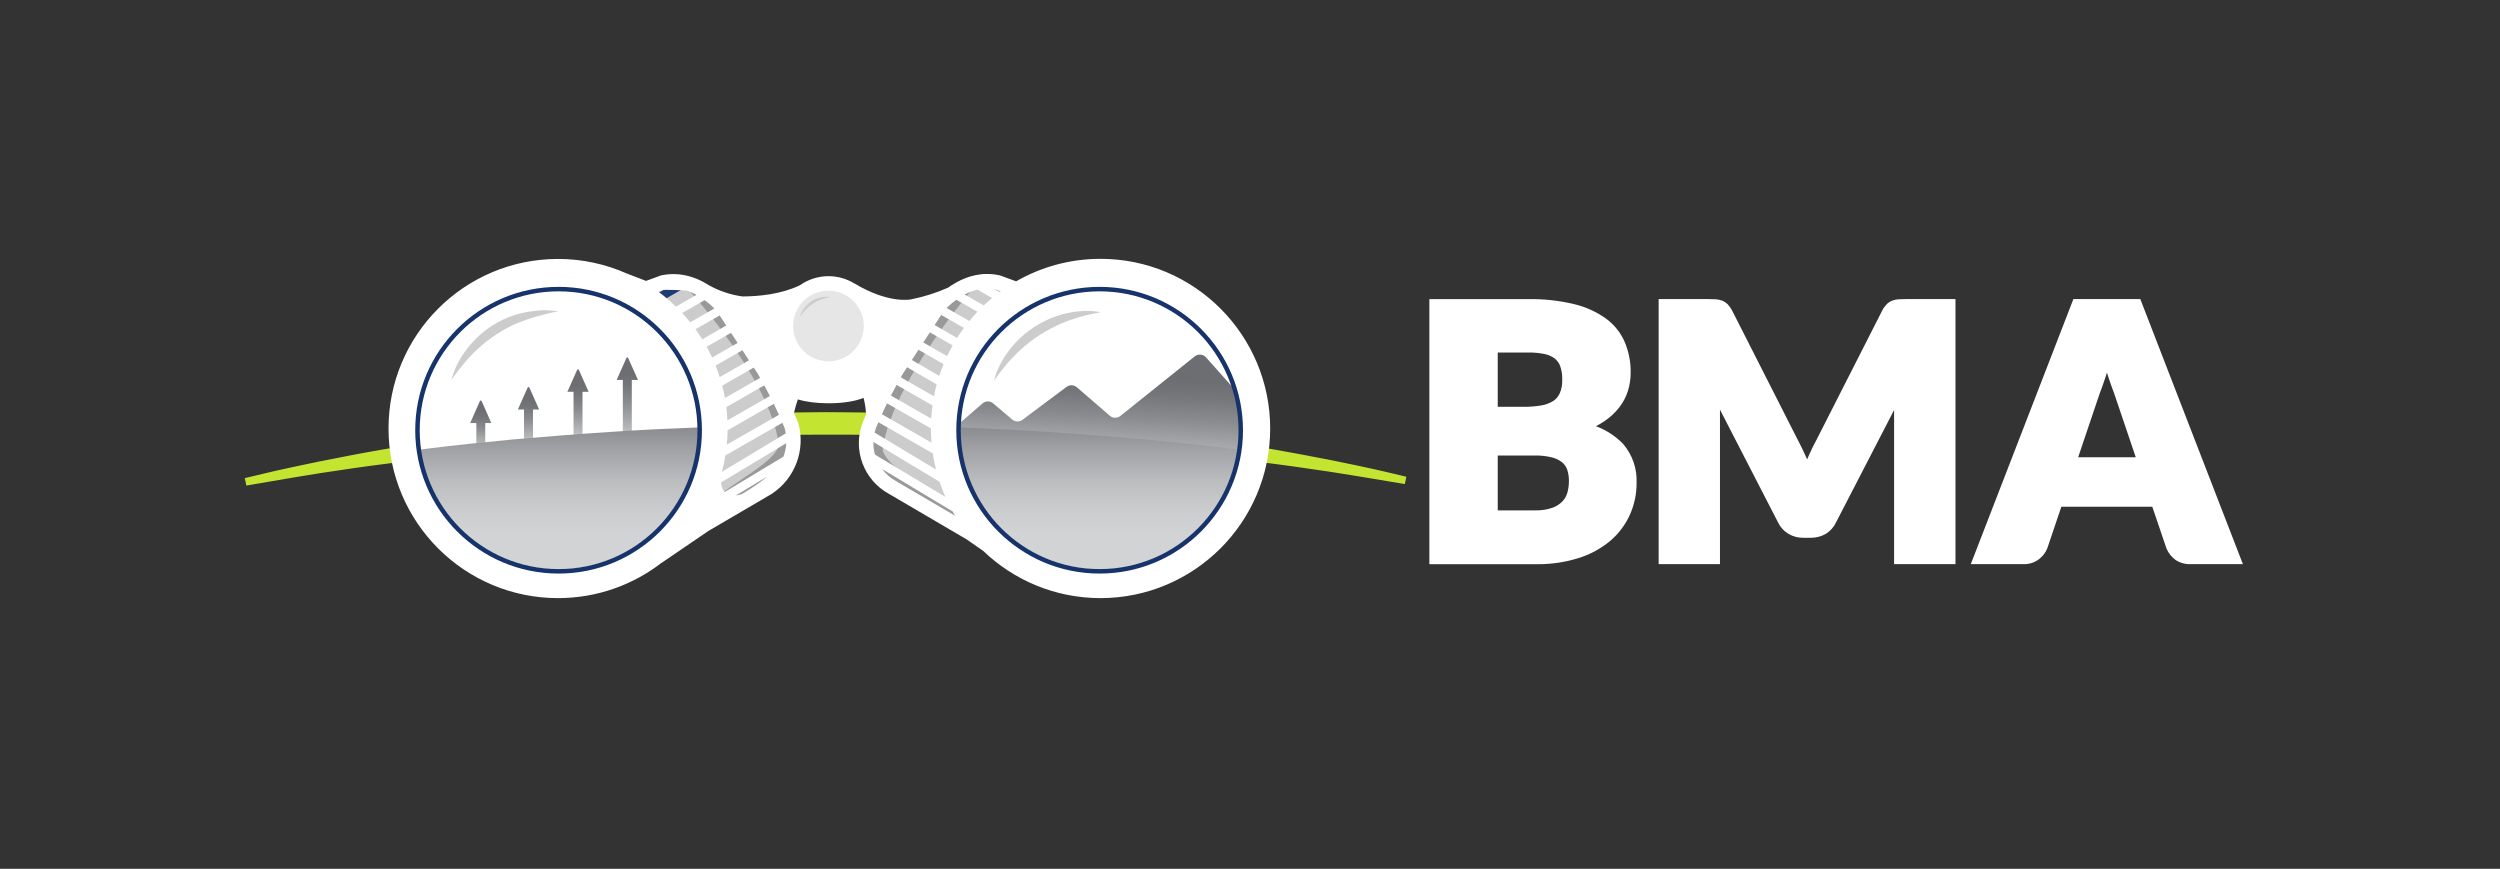 <?xml version="1.0" encoding="utf-8"?>
<!-- Generator: Adobe Illustrator 26.0.3, SVG Export Plug-In . SVG Version: 6.00 Build 0)  -->
<svg version="1.1" id="Layer_1" xmlns="http://www.w3.org/2000/svg" xmlns:xlink="http://www.w3.org/1999/xlink" x="0px" y="0px"
	 viewBox="0 0 417.93 145.24" style="enable-background:new 0 0 417.93 145.24;" xml:space="preserve">
<rect x="0" y="0" width="417.93" height="145.24" fill="#333333" stroke="none"/>
<style type="text/css">
	.st0{fill:#FFFFFF;}
	.st1{fill:#17336B;}
	.st2{fill:#C3E532;}
	.st3{fill:#CCCCCC;}
	.st4{fill:#999999;}
	.st5{fill:#1E3C72;}
	.st6{fill:#E6E6E6;}
	.st7{fill:url(#SVGID_1_);}
	.st8{fill:url(#SVGID_00000105423970756414160730000008337146407333221783_);}
	.st9{fill:url(#SVGID_00000124851936196555803700000001500271835927310225_);}
	.st10{fill:url(#SVGID_00000092425336529090109820000006383583251577918366_);}
	
		.st11{clip-path:url(#SVGID_00000074433061164610774960000015859675630834241682_);fill:url(#SVGID_00000018195298005828404020000016216482875433428097_);}
	
		.st12{clip-path:url(#Path_1303_00000132073994041677846950000012987754769433021837_);fill:url(#SVGID_00000074420107380454995820000009470618997643798674_);}
	
		.st13{clip-path:url(#SVGID_00000053526497198785981650000008973590930055378854_);fill:url(#SVGID_00000005228987789345774110000018063018834717494411_);}
	.st14{fill:url(#SVGID_00000129928597101762588010000009444196552035743655_);}
	.st15{fill:url(#SVGID_00000085944788076946659190000006543597276738844854_);}
	.st16{fill:url(#SVGID_00000182486079994819572860000003688583861019032469_);}
	.st17{fill:url(#SVGID_00000105392129043616088220000005058539187426520249_);}
	
		.st18{clip-path:url(#SVGID_00000010284232005680221270000017893710219821684633_);fill:url(#SVGID_00000013911357281230641310000009570069689348361384_);}
	
		.st19{clip-path:url(#Path_1303_00000088827146442816198560000012275417004595434114_);fill:url(#SVGID_00000163064880725434250340000005918263102035039626_);}
	
		.st20{clip-path:url(#SVGID_00000151526000307324669610000009453606543753988276_);fill:url(#SVGID_00000052084325040760092390000016842030895052273043_);}
	.st21{fill:url(#SVGID_00000139977599016676339110000017848763381282999966_);}
	.st22{fill:url(#SVGID_00000004541333065021191200000016061082541465395375_);}
	.st23{fill:url(#SVGID_00000088127431834445992650000006517675740296266919_);}
	.st24{fill:url(#SVGID_00000086658431053654707160000015108722297362329786_);}
	
		.st25{clip-path:url(#SVGID_00000094587989684885041260000001745826077511772842_);fill:url(#SVGID_00000038410352460051277660000008608339994170517144_);}
	
		.st26{clip-path:url(#Path_1303_00000003823525009022655720000000410138095799545279_);fill:url(#SVGID_00000170991339259482662600000002856632754305761926_);}
	
		.st27{clip-path:url(#SVGID_00000173141556956967057890000008224350957487182724_);fill:url(#SVGID_00000153705561096352682130000008139640792087999155_);}
	.st28{fill:url(#SVGID_00000160179637737217768870000006627640754932881301_);}
	.st29{fill:url(#SVGID_00000115496673374687601140000015275917502380235410_);}
	.st30{fill:url(#SVGID_00000097486855415108776910000006625440171886835875_);}
	.st31{fill:url(#SVGID_00000138545014473078175250000013830547438474657186_);}
	
		.st32{clip-path:url(#SVGID_00000036240750287570829500000008714623985339515796_);fill:url(#SVGID_00000013901466450552914730000006109613861367912105_);}
	
		.st33{clip-path:url(#Path_1303_00000013878250614614684150000009347762203326101674_);fill:url(#SVGID_00000125564388655825602120000002149871560535686311_);}
	
		.st34{clip-path:url(#SVGID_00000139265864133952405640000009492254562667375237_);fill:url(#SVGID_00000121245755100723219710000011097225605758151812_);}
	.st35{fill:none;stroke:#17336B;stroke-width:0.75;stroke-miterlimit:10;}
	.st36{fill:url(#SVGID_00000131343166886358836250000000375550504406187190_);}
	.st37{fill:url(#SVGID_00000169539279487075472870000005936528357863139766_);}
	.st38{fill:url(#SVGID_00000000205569194534505040000011927984803207515570_);}
	.st39{fill:url(#SVGID_00000007422226275047886960000012525316265831934130_);}
	
		.st40{clip-path:url(#SVGID_00000071554539693781778860000011246888461758119827_);fill:url(#SVGID_00000098914563374708378210000007628973682209062303_);}
	
		.st41{clip-path:url(#Path_1303_00000085234415135104386500000008578103296438445472_);fill:url(#SVGID_00000055697343379678806180000013331869266070255548_);}
	
		.st42{clip-path:url(#SVGID_00000077293180019673425760000004114828895299058851_);fill:url(#SVGID_00000152950360135260460090000017535072444025048723_);}
	.st43{fill:none;stroke:#17336B;stroke-width:0.809;stroke-miterlimit:10;}
	.st44{fill:url(#SVGID_00000153667231561538462490000004265425826431294129_);}
	.st45{fill:url(#SVGID_00000031174873465174144200000005027991476010648731_);}
	.st46{fill:url(#SVGID_00000057138986015236926830000001735336564214867586_);}
	.st47{fill:url(#SVGID_00000176045520427472117060000007335839848657532332_);}
	
		.st48{clip-path:url(#SVGID_00000034080229535238473440000002581375284601832124_);fill:url(#SVGID_00000157277052934403461710000009640357560874237611_);}
	
		.st49{clip-path:url(#Path_1303_00000147927047561880877380000015897983651881493647_);fill:url(#SVGID_00000160877428315843850160000007079209943488116412_);}
	
		.st50{clip-path:url(#SVGID_00000098196085900196131520000009940551689204086924_);fill:url(#SVGID_00000062193248738126738270000010119794155754853529_);}
	.st51{fill:none;stroke:#17336B;stroke-width:0.468;stroke-miterlimit:10;}
	.st52{fill:url(#SVGID_00000013872100766105789520000013955820267418003101_);}
	.st53{fill:url(#SVGID_00000080167318036542718950000018294793640053892280_);}
	.st54{fill:url(#SVGID_00000107578088473317730650000008651482155699511968_);}
	.st55{fill:url(#SVGID_00000034805304277068019490000016803891838113544089_);}
	
		.st56{clip-path:url(#SVGID_00000156553205725393220260000011306464471812549055_);fill:url(#SVGID_00000070080792887844910030000017971195332729362873_);}
	
		.st57{clip-path:url(#Path_1303_00000049220839082242506520000013149350271064493710_);fill:url(#SVGID_00000062911233010882718310000013202437234415507586_);}
	
		.st58{clip-path:url(#SVGID_00000061469828293511526760000014309675951120786362_);fill:url(#SVGID_00000047778938363150982170000017997418289257293461_);}
	.st59{fill:url(#SVGID_00000114760336143821188720000010539847774870193036_);}
	.st60{fill:url(#SVGID_00000102508365233020199560000008965810389154031280_);}
	.st61{fill:url(#SVGID_00000065034425282272898210000011907685618592085376_);}
	.st62{fill:url(#SVGID_00000090294420529106032230000015883222796374867611_);}
	
		.st63{clip-path:url(#SVGID_00000114773695931643388510000013423478891213347005_);fill:url(#SVGID_00000029005745000523470000000013172976183059348379_);}
	
		.st64{clip-path:url(#Path_1303_00000018941859951794022650000002331081063772513179_);fill:url(#SVGID_00000037653073271153603550000011415674334163646113_);}
	
		.st65{clip-path:url(#SVGID_00000171696792654687473750000006450425904565002148_);fill:url(#SVGID_00000133526389874275749990000013778682638623601808_);}
	.st66{fill:none;stroke:#17336B;stroke-width:0.509;stroke-miterlimit:10;}
</style>
<g>
	<path class="st0" d="M357.8,50h-11.19l-17.15,44.31l8.83,0c0.04,0,0.09,0,0.13,0c0.87,0,1.72-0.29,2.41-0.81
		c0.62-0.46,1.11-1.08,1.42-1.84l2.35-6.95h15.2l2.38,7c0.31,0.73,0.81,1.37,1.46,1.86c0.74,0.52,1.65,0.77,2.52,0.74h8.79L357.8,50
		z M351.96,63.11c0.09-0.27,0.17-0.54,0.26-0.82c0.08,0.27,0.17,0.53,0.25,0.78c0.34,1.03,0.66,1.93,0.94,2.64l3.63,10.73h-9.63
		L351,65.8C351.3,65.04,351.62,64.13,351.96,63.11z"/>
	<path class="st0" d="M266.8,71.25c0.52-0.27,1.02-0.57,1.5-0.9c0.92-0.63,1.74-1.4,2.43-2.29c0.63-0.82,1.11-1.74,1.42-2.73
		c0.3-0.97,0.45-1.98,0.45-2.99c0.03-1.75-0.29-3.46-0.96-5.09c-0.66-1.57-1.74-2.94-3.12-3.96c-1.62-1.16-3.41-1.98-5.35-2.44
		c-2.53-0.61-5.13-0.89-7.73-0.84h-16.49v44.31h17.84c0.12,0,0.24,0,0.36,0c2.28,0,4.54-0.34,6.72-1.02c1.95-0.6,3.73-1.57,5.3-2.87
		c1.4-1.18,2.54-2.69,3.3-4.37c0.76-1.71,1.14-3.52,1.12-5.35c0.1-2.36-0.68-4.65-2.25-6.5C270.05,72.88,268.5,71.88,266.8,71.25z
		 M260.82,61.2c0.25,0.74,0.37,1.5,0.34,2.32c0.03,0.77-0.12,1.55-0.42,2.25c-0.25,0.53-0.63,0.98-1.12,1.29
		c-0.61,0.37-1.27,0.61-1.98,0.72c-0.94,0.16-1.9,0.23-2.84,0.23h-4.42v-9.08l5.08,0c0.92-0.02,1.84,0.07,2.74,0.25
		c0.61,0.12,1.2,0.38,1.68,0.73C260.32,60.26,260.64,60.7,260.82,61.2z M259.5,76.48c0.62,0.16,1.2,0.45,1.68,0.84
		c0.39,0.33,0.67,0.76,0.83,1.24c0.19,0.61,0.28,1.24,0.27,1.89c0,0.62-0.08,1.24-0.24,1.84c-0.14,0.55-0.42,1.06-0.79,1.47
		c-0.46,0.49-1.04,0.87-1.66,1.1c-0.95,0.34-1.93,0.49-2.94,0.46l-6.27,0v-9.17h6.2C257.56,76.13,258.55,76.24,259.5,76.48z"/>
	<path class="st0" d="M317.42,50.03c-0.37,0.02-0.74,0.09-1.1,0.23c-0.36,0.14-0.68,0.35-0.96,0.64c-0.29,0.31-0.54,0.66-0.72,1.04
		l-10.98,21.6c-0.42,0.77-0.82,1.58-1.19,2.41c-0.12,0.28-0.25,0.56-0.37,0.85c-0.12-0.27-0.23-0.53-0.35-0.79
		c-0.37-0.81-0.75-1.61-1.15-2.35l-11.02-21.71c-0.19-0.38-0.43-0.73-0.74-1.06c-0.27-0.28-0.59-0.49-0.97-0.64
		c-0.35-0.13-0.72-0.2-1.08-0.22c-0.34-0.02-0.73-0.03-1.18-0.03h-8.33v44.31h10.25V68.94c0-0.15,0-0.3,0-0.46l9.74,18.91
		c0.38,0.78,0.98,1.42,1.73,1.87c0.74,0.43,1.6,0.65,2.42,0.64h1.33c0.86,0,1.69-0.21,2.44-0.64c0.74-0.45,1.33-1.09,1.7-1.85
		l9.75-18.87c0,0.14,0,0.27,0,0.4v25.37h10.26V50l-8.33,0C318.14,50,317.75,50.01,317.42,50.03z"/>
</g>
<g>
	<path class="st2" d="M232.25,79.02c-1.33-0.31-3.14-0.74-5.34-1.19c-2.5-0.54-5.6-1.16-9.47-1.88c-3.22-0.6-7.53-1.39-12.35-2.08
		c-4-0.61-8.53-1.22-14.78-1.98c-5.26-0.59-10.69-1.2-16.39-1.6c-7.05-0.54-12.5-0.86-17.66-1.03c-6.62-0.27-13.24-0.33-18.27-0.36
		c-6.27,0.04-12.42,0.18-18.26,0.4c-5.51,0.21-11.29,0.56-17.66,1.07c-5.67,0.42-11.02,1.02-16.47,1.65
		c-6.21,0.77-10.74,1.39-14.68,2c-5,0.73-9.44,1.56-12.35,2.11c-4.04,0.77-7.04,1.38-9.45,1.91c-2.17,0.45-3.96,0.88-5.27,1.19
		l-2.94,0.7l0.14,0.61l0,0l0,0l0.06,0.27l0.06,0.36l8.27-1.41c2.44-0.42,5.54-0.9,9.49-1.47l0.91-0.13
		c1.57-0.22,3.21-0.45,4.95-0.66l6.5-0.84c3.92-0.5,8.44-0.99,14.64-1.58c5.78-0.51,11.14-0.92,16.39-1.26
		c5.8-0.4,11.86-0.65,17.55-0.85c5.62-0.2,11.72-0.31,18.13-0.31c5.37,0,11.72,0.03,18.14,0.27c1.71,0.04,3.42,0.12,5.11,0.19
		c1.26,0.05,2.52,0.11,3.76,0.15c1,0.06,1.99,0.1,2.98,0.15c1.91,0.1,3.81,0.19,5.69,0.32c6.01,0.37,11.66,0.83,16.39,1.22
		c6.19,0.58,10.71,1.05,14.65,1.54c1.19,0.14,2.36,0.29,3.5,0.44c1.02,0.13,2.03,0.27,3.01,0.38c1.67,0.2,3.27,0.42,4.8,0.63
		l1.05,0.15c3.75,0.53,6.94,1.01,9.5,1.44l8.27,1.38l0.25-1.22L232.25,79.02z"/>
	<g>
		<path id="Path_1265_5_" class="st3" d="M105.32,49.28l6.51,5.31l1.96,5.37l3.02,7.93v11.86l-0.19,6.79l7.11-2.01l6.23-4.44
			l2.43-3.83l0.19-3.74l-0.74-3.29l-0.79-8.18l-5.44-6.55l-7.15-5.54l-1.31-1.14l-5.9-0.97L105.32,49.28z"/>
		<path id="Path_1266_5_" class="st4" d="M114.77,48.06c0,0,13.62,14.68,15.39,25.94c0.44,2.82-8.18,6.82-10.86,9.69l6.34-0.8
			l4.53-2.08l2.49-5.92l-2.67-7.53l-2.57-7.58c-0.75-1.36-1.79-2.54-3.04-3.46c-1.47-0.72-4.11-4.43-4.11-4.43L114.77,48.06z"/>
		<path id="Path_1268_5_" class="st3" d="M161.63,88.49l-9.27-4.26l-5.56-4.57l-2.1-4.17l0.43-2.24l1.69-5.38l4.61-9.23l3.49-4.23
			l4.39-6.13l5.05-2.44l4.03,1.23l2.41,1.29c0,0-6.86,7.53-7.15,7.62c-1.65,2.34-3.14,4.79-4.46,7.33c-0.08,0.48-1.05,8.2-1.05,8.2
			l1.79,7.97l2.18,6.3L161.63,88.49z"/>
		<path id="Path_1269_5_" class="st4" d="M162.8,48.06c0,0-13.46,15.55-15.23,26.82c-0.45,2.82,10.7,9.02,13.39,11.89l-9.01-3.87
			l-4.53-2.08l-2.49-5.92l2.67-7.53l2.57-7.58c0.75-1.36,1.79-2.54,3.04-3.46c1.47-0.72,4.11-4.43,4.11-4.43L162.8,48.06z"/>
		<g id="Path_1277_5_">
			
				<rect x="107.22" y="48.37" transform="matrix(0.868 -0.496 0.496 0.868 -9.694 61.701)" class="st5" width="8.08" height="1.45"/>
		</g>
		<path id="Path_1300_5_" class="st6" d="M145.92,55.06c0.26,4.1-2.86,7.63-6.96,7.89c-4.1,0.26-7.63-2.86-7.89-6.96
			c-0.26-4.1,2.86-7.63,6.96-7.89c0.16-0.01,0.31-0.01,0.47-0.01C142.47,47.97,145.79,51.09,145.92,55.06"/>
		<path class="st0" d="M183.97,43.27c-5.13,0-9.94,1.37-14.1,3.76l-2.59-0.95l-0.15-0.05c-0.69-0.15-1.39-0.23-2.1-0.23
			c-2.67,0-4.91,1.12-6.52,2.28c-2,0.88-4.09,1.55-6.23,1.97c0,0-3.69,0.81-9.48-2.69l0,0.01c-1.26-0.76-2.72-1.2-4.3-1.2
			c-1.79,0-3.44,0.57-4.8,1.53c-3.15,1.5-6.87,1.85-9.57,1.86c-1.99-0.27-3.91-0.92-5.67-1.9c-1.54-0.99-3.55-1.84-5.88-1.84
			c-0.71,0-1.41,0.08-2.1,0.23l-2.48,0.91c-0.6-0.23-1.85-0.71-3.25-1.25c-3.5-1.55-7.38-2.42-11.45-2.42
			c-15.66,0-28.35,12.69-28.35,28.35c0,15.66,12.69,28.35,28.35,28.35c6.52-0.01,12.51-2.21,17.3-5.91l-0.02,0.03l7.85-5.35
			l10.54-6.17l0.05-0.03c3.87-2.55,5.67-7.3,4.45-11.78l-0.03-0.09c-0.23-0.56-0.47-1.11-0.71-1.66c0.18-0.84,0.42-1.61,0.65-2.26
			c1.3,0.4,3.11,0.65,5.13,0.65c2.43,0,4.57-0.36,5.85-0.91c0.24,0.91,0.38,1.84,0.42,2.79c-0.2,0.47-0.41,0.94-0.6,1.41
			c-1.68,4.52,0.23,9.59,4.48,11.88l12.95,7.59l2.76,1.92c5.09,4.88,12,7.89,19.62,7.89c15.65-0.02,28.34-12.7,28.35-28.35
			C212.32,55.96,199.63,43.27,183.97,43.27z M131.32,75.13l-0.02,0.01c0,0.03-0.01,0.07-0.01,0.11c-0.08,0.38-0.19,0.75-0.32,1.09
			l-9.83,5.92c-0.39-0.44-0.55-1.04-0.6-1.61l10.9-6.56C131.42,74.45,131.39,74.8,131.32,75.13z M120.31,52.73l1.1,1.69l-4.01,2.3
			c-0.36-0.57-0.73-1.13-1.13-1.68L120.31,52.73z M122.21,55.64l1.1,1.69l-4.27,2.44c-0.28-0.61-0.59-1.21-0.91-1.8L122.21,55.64z
			 M124.11,58.55l1.1,1.69l-4.89,2.8c-0.21-0.65-0.44-1.29-0.7-1.92L124.11,58.55z M120.73,64.47l5.28-3.02l0.7,1.07
			c0.12,0.21,0.24,0.43,0.36,0.65l-5.88,3.36C121.06,65.83,120.9,65.15,120.73,64.47z M121.26,76.14l9.53-5.46
			c0.11,0.27,0.23,0.53,0.35,0.8c0.09,0.33,0.17,0.65,0.22,0.97l-10.67,6.42C120.92,77.98,121.11,77.06,121.26,76.14z M130.22,69.34
			l-8.72,4.99c0.08-0.79,0.13-1.59,0.14-2.4l7.72-4.42C129.65,68.12,129.94,68.73,130.22,69.34z M121.6,70.28
			c-0.03-0.75-0.09-1.49-0.18-2.22l6.35-3.64c0.32,0.59,0.63,1.19,0.93,1.78L121.6,70.28z M119.42,51.57l-4.04,2.31
			c-0.43-0.53-0.88-1.05-1.34-1.55l3.77-2.16C118.52,50.69,119.07,51.2,119.42,51.57z M110.89,48.45c1.31,0,2.63,0.03,3.94,0.14
			c0.58,0.18,1.11,0.43,1.61,0.7L113,51.26c-0.93-0.9-1.9-1.74-2.95-2.5L110.89,48.45z M93.29,94.71
			c-12.75,0-23.09-10.33-23.09-23.09c0-12.75,10.33-23.09,23.09-23.09c12.74,0.01,23.07,10.34,23.09,23.09
			C116.38,84.38,106.04,94.71,93.29,94.71z M123.02,82.82l5.29-3.19c-2.04,1.72-4.37,3-4.37,3C123.6,82.74,123.3,82.79,123.02,82.82
			z M144.4,54.5c0,3.26-2.65,5.91-5.91,5.9s-5.91-2.65-5.9-5.91c0-3.26,2.65-5.91,5.91-5.9C141.76,48.6,144.4,51.24,144.4,54.5
			C144.4,54.5,144.4,54.5,144.4,54.5z M166.52,48.39l0.8,0.29c-0.08,0.06-0.16,0.12-0.24,0.18l-0.93-0.53
			C166.27,48.35,166.4,48.36,166.52,48.39z M163.4,48.42l2.45,1.4c-0.48,0.4-0.94,0.81-1.39,1.24l-3.21-1.83
			C161.91,48.89,162.62,48.6,163.4,48.42z M159.86,50.1l3.54,2.02c-0.47,0.5-0.92,1.01-1.36,1.54l-3.79-2.17
			C158.62,51.12,159.17,50.61,159.86,50.1z M155.45,55.56l3.81,2.18c-0.33,0.59-0.64,1.18-0.93,1.79l-3.99-2.28L155.45,55.56z
			 M153.55,58.47l4.19,2.4c-0.26,0.64-0.51,1.3-0.73,1.96l-4.58-2.65L153.55,58.47z M150.9,62.53l0.74-1.14l4.95,2.87
			c-0.18,0.66-0.34,1.32-0.46,1.99l-5.54-3.17C150.69,62.9,150.79,62.71,150.9,62.53z M149.88,64.34l6.01,3.44
			c-0.1,0.73-0.17,1.46-0.22,2.2l-6.73-3.85C149.24,65.53,149.55,64.94,149.88,64.34z M148.29,67.43l7.33,4.19
			c0,0.8,0.04,1.59,0.11,2.38l-8.3-4.75C147.7,68.64,147.99,68.03,148.29,67.43z M146.44,71.53c0.13-0.32,0.27-0.63,0.41-0.94
			l9.08,5.2c0.14,0.92,0.32,1.81,0.54,2.7l-10.26-6.17C146.27,72.05,146.35,71.79,146.44,71.53z M146.27,76
			c-0.19-0.68-0.28-1.39-0.26-2.11l11.06,6.65c0.29,0.86,0.6,1.71,0.97,2.53L146.27,76z M149.84,80.46
			c-0.96-0.52-1.76-1.23-2.38-2.05l11.8,7.09c0.13,0.24,0.26,0.48,0.4,0.72L149.84,80.46z M156.24,54.34l1.1-1.69l3.8,2.17
			c-0.4,0.54-0.78,1.1-1.14,1.67L156.24,54.34z M183.97,94.71c-12.75,0-23.09-10.34-23.09-23.09c0-12.75,10.34-23.09,23.09-23.09
			c12.74,0.02,23.07,10.34,23.09,23.09C207.05,84.38,196.72,94.71,183.97,94.71z"/>
		<path id="Path_1302_5_" class="st0" d="M116.85,71.62c0,13.01-10.55,23.56-23.56,23.56S69.74,84.63,69.74,71.62
			c0-13.01,10.55-23.56,23.56-23.56c0,0,0,0,0,0C106.31,48.07,116.85,58.61,116.85,71.62C116.85,71.62,116.85,71.62,116.85,71.62"/>
		<path id="Path_1303_15_" class="st0" d="M116.85,71.63c0,13.01-10.55,23.56-23.56,23.56S69.74,84.64,69.74,71.63
			c0-13.01,10.55-23.56,23.56-23.56c0,0,0,0,0,0C106.31,48.07,116.85,58.61,116.85,71.63C116.85,71.62,116.85,71.63,116.85,71.63"/>
		<path id="Path_1303_14_" class="st0" d="M207.53,71.62c0,13.01-10.55,23.56-23.56,23.56s-23.56-10.55-23.56-23.56
			c0-13.01,10.55-23.56,23.56-23.56c0,0,0,0,0,0C196.98,48.07,207.53,58.61,207.53,71.62C207.53,71.62,207.53,71.62,207.53,71.62"/>
		<path id="Path_1304_5_" class="st3" d="M75.46,63.52c0,0,0.09-0.35,0.28-0.94c0.28-0.82,0.64-1.61,1.07-2.37
			c0.28-0.51,0.59-1,0.94-1.47c0.38-0.53,0.79-1.04,1.23-1.52c0.47-0.52,0.97-1.01,1.51-1.46c0.55-0.47,1.13-0.91,1.74-1.3
			c0.61-0.39,1.25-0.74,1.91-1.05c0.63-0.31,1.29-0.56,1.96-0.77c0.63-0.2,1.26-0.36,1.91-0.47c0.57-0.1,1.14-0.18,1.72-0.23
			c1.19-0.13,2.39-0.09,3.57,0.11c0,0-1.41,0.24-3.4,0.8c-1.12,0.31-2.23,0.69-3.31,1.12C86,54.2,85.42,54.5,84.83,54.8
			c-1.18,0.63-2.3,1.35-3.36,2.17c-0.52,0.41-1.03,0.82-1.49,1.26s-0.91,0.86-1.31,1.28c-0.41,0.42-0.77,0.84-1.1,1.24
			c-0.67,0.8-1.18,1.48-1.54,1.98C75.66,63.22,75.45,63.52,75.46,63.52"/>
		<path id="Path_1305_5_" class="st3" d="M166.15,63.67c0,0,0.09-0.34,0.29-0.94c0.11-0.36,0.25-0.71,0.41-1.05
			c0.19-0.46,0.41-0.9,0.66-1.32c0.28-0.51,0.59-1,0.94-1.47c0.38-0.53,0.79-1.04,1.24-1.52c0.47-0.52,0.98-1,1.52-1.45
			c0.56-0.46,1.14-0.9,1.74-1.3c0.61-0.38,1.25-0.74,1.9-1.05c0.63-0.31,1.28-0.57,1.95-0.79c0.62-0.21,1.26-0.37,1.9-0.49
			c0.3-0.06,0.6-0.12,0.89-0.17l0.84-0.08c0.49-0.05,0.98-0.07,1.47-0.05c0.38-0.01,0.75,0.01,1.13,0.06
			c0.62,0.07,0.97,0.13,0.97,0.13s-0.35,0.08-0.95,0.2c-0.3,0.05-0.67,0.13-1.07,0.23c-0.4,0.1-0.88,0.2-1.37,0.35
			s-1.03,0.3-1.58,0.5c-0.56,0.17-1.12,0.44-1.71,0.66c-0.57,0.27-1.17,0.53-1.75,0.85c-0.59,0.31-1.17,0.64-1.73,1.01
			c-0.57,0.36-1.11,0.74-1.64,1.16c-0.53,0.4-1.03,0.82-1.5,1.24c-0.45,0.44-0.92,0.85-1.31,1.28c-0.4,0.43-0.79,0.83-1.11,1.23
			c-0.32,0.4-0.63,0.76-0.89,1.09c-0.25,0.34-0.49,0.63-0.66,0.89C166.37,63.38,166.15,63.67,166.15,63.67"/>
		<path id="Path_1306_5_" class="st3" d="M133.69,52.99c0.09-0.34,0.22-0.66,0.4-0.96c0.18-0.31,0.39-0.6,0.63-0.87
			c0.29-0.3,0.6-0.57,0.94-0.8c0.65-0.42,1.4-0.67,2.17-0.74c0.25-0.03,0.5-0.03,0.75,0l0.28,0.04l-0.28,0.05
			c-0.18,0.02-0.42,0.1-0.71,0.17c-0.33,0.09-0.64,0.2-0.95,0.33c-0.35,0.15-0.69,0.33-1.01,0.55c-0.33,0.2-0.63,0.43-0.91,0.7
			c-0.25,0.23-0.49,0.47-0.7,0.73c-0.16,0.18-0.31,0.38-0.45,0.58L133.69,52.99"/>
		<g>
			<linearGradient id="SVGID_1_" gradientUnits="userSpaceOnUse" x1="88.358" y1="73.45" x2="88.358" y2="65.181">
				<stop  offset="0" style="stop-color:#BCBEC0"/>
				<stop  offset="0.104" style="stop-color:#AEB0B2"/>
				<stop  offset="0.403" style="stop-color:#8B8C8F"/>
				<stop  offset="0.646" style="stop-color:#757679"/>
				<stop  offset="0.802" style="stop-color:#6D6E71"/>
			</linearGradient>
			<path class="st7" d="M90.13,68.46l-1.63-3.66c-0.06-0.13-0.24-0.13-0.3,0l-1.63,3.66h1.03v5.29c0,0.09,0.07,0.16,0.16,0.16h1.18
				c0.09,0,0.16-0.07,0.16-0.16v-5.29H90.13z"/>
			
				<linearGradient id="SVGID_00000119815319038946343310000015529700373371671685_" gradientUnits="userSpaceOnUse" x1="80.366" y1="74.493" x2="80.366" y2="67.296">
				<stop  offset="0" style="stop-color:#BCBEC0"/>
				<stop  offset="0.104" style="stop-color:#AEB0B2"/>
				<stop  offset="0.403" style="stop-color:#8B8C8F"/>
				<stop  offset="0.646" style="stop-color:#757679"/>
				<stop  offset="0.802" style="stop-color:#6D6E71"/>
			</linearGradient>
			<path style="fill:url(#SVGID_00000119815319038946343310000015529700373371671685_);" d="M82.14,70.72l-1.63-3.68
				c-0.05-0.12-0.23-0.12-0.28,0l-1.63,3.68h1.03v3.94c0,0.09,0.07,0.15,0.15,0.15h1.19c0.09,0,0.15-0.07,0.15-0.15v-3.94H82.14z"/>
			
				<linearGradient id="SVGID_00000029009127324704826670000009769868947985281708_" gradientUnits="userSpaceOnUse" x1="96.621" y1="72.55" x2="96.621" y2="62.455">
				<stop  offset="0" style="stop-color:#BCBEC0"/>
				<stop  offset="0.104" style="stop-color:#AEB0B2"/>
				<stop  offset="0.403" style="stop-color:#8B8C8F"/>
				<stop  offset="0.646" style="stop-color:#757679"/>
				<stop  offset="0.802" style="stop-color:#6D6E71"/>
			</linearGradient>
			<path style="fill:url(#SVGID_00000029009127324704826670000009769868947985281708_);" d="M98.4,65.5l-1.62-3.65
				c-0.06-0.13-0.25-0.13-0.31,0l-1.62,3.65h1.03v7.59c0,0.09,0.08,0.17,0.17,0.17h1.16c0.09,0,0.17-0.08,0.17-0.17V65.5H98.4z"/>
			
				<linearGradient id="SVGID_00000156562901225429674320000008846202529103770001_" gradientUnits="userSpaceOnUse" x1="104.863" y1="72.194" x2="104.863" y2="60.137">
				<stop  offset="0" style="stop-color:#BCBEC0"/>
				<stop  offset="0.104" style="stop-color:#AEB0B2"/>
				<stop  offset="0.403" style="stop-color:#8B8C8F"/>
				<stop  offset="0.646" style="stop-color:#757679"/>
				<stop  offset="0.802" style="stop-color:#6D6E71"/>
			</linearGradient>
			<path style="fill:url(#SVGID_00000156562901225429674320000008846202529103770001_);" d="M105.01,59.84
				c-0.06-0.13-0.23-0.13-0.29,0l-1.63,3.67h1.03v9.06c0,0.09,0.07,0.16,0.16,0.16h1.18c0.09,0,0.16-0.07,0.16-0.16v-9.06h1.03
				L105.01,59.84z"/>
		</g>
		<g>
			<defs>
				<path id="SVGID_00000046312503486846447420000013478708999268043940_" d="M102.29,72.19c-5.69,0.37-11.19,0.8-16.41,1.26
					c-5.21,0.5-10.13,1-14.66,1.58l-1.22,0.16c1.72,11.32,11.49,19.99,23.29,19.99c13.01,0,23.56-10.55,23.56-23.56c0,0,0,0,0,0
					c0-0.06,0-0.12,0-0.17C111.9,71.64,107.02,71.86,102.29,72.19z"/>
			</defs>
			<clipPath id="SVGID_00000125563420336617302350000011832226009498540695_">
				<use xlink:href="#SVGID_00000046312503486846447420000013478708999268043940_"  style="overflow:visible;"/>
			</clipPath>
			
				<linearGradient id="SVGID_00000170968484358967843270000003298752812625321903_" gradientUnits="userSpaceOnUse" x1="93.429" y1="96.325" x2="93.429" y2="69.88">
				<stop  offset="0.268" style="stop-color:#D1D3D4"/>
				<stop  offset="0.41" style="stop-color:#CBCDCE"/>
				<stop  offset="0.595" style="stop-color:#BBBDBF"/>
				<stop  offset="0.801" style="stop-color:#A0A2A5"/>
				<stop  offset="1" style="stop-color:#808285"/>
			</linearGradient>
			
				<rect x="66.8" y="69.88" style="clip-path:url(#SVGID_00000125563420336617302350000011832226009498540695_);fill:url(#SVGID_00000170968484358967843270000003298752812625321903_);" width="53.25" height="26.45"/>
		</g>
		<g>
			<defs>
				<path id="Path_1303_13_" d="M207.53,71.63c0,13.01-10.55,23.56-23.56,23.56s-23.56-10.55-23.56-23.56
					c0-13.01,10.55-23.56,23.56-23.56c0,0,0,0,0,0C196.98,48.07,207.53,58.61,207.53,71.63C207.53,71.62,207.53,71.63,207.53,71.63"
					/>
			</defs>
			<clipPath id="Path_1303_00000142883189295482844050000000619662690127635608_">
				<use xlink:href="#Path_1303_13_"  style="overflow:visible;"/>
			</clipPath>
			
				<linearGradient id="SVGID_00000128463706432124288500000002189441358457893554_" gradientUnits="userSpaceOnUse" x1="126.495" y1="31.997" x2="126.495" y2="16.471" gradientTransform="matrix(1.058 0.05 -0.051 1.08 51.451 35.588)">
				<stop  offset="0" style="stop-color:#BCBEC0"/>
				<stop  offset="0.104" style="stop-color:#AEB0B2"/>
				<stop  offset="0.403" style="stop-color:#8B8C8F"/>
				<stop  offset="0.646" style="stop-color:#757679"/>
				<stop  offset="0.802" style="stop-color:#6D6E71"/>
			</linearGradient>
			
				<path style="clip-path:url(#Path_1303_00000142883189295482844050000000619662690127635608_);fill:url(#SVGID_00000128463706432124288500000002189441358457893554_);" d="
				M159.08,71.91l5.16-4.46c0.52-0.45,1.28-0.45,1.8-0.01l3.17,2.69c0.49,0.42,1.2,0.44,1.72,0.05l7.36-5.5
				c0.52-0.39,1.24-0.36,1.73,0.06l5.51,4.76c0.5,0.44,1.25,0.45,1.77,0.03l12.42-9.95c0.57-0.46,1.41-0.39,1.89,0.16l7.33,8.22
				c0.24,0.27,0.37,0.62,0.35,0.98l-0.32,6.8c-0.04,0.77-0.69,1.36-1.46,1.31l-47.6-2.73c-0.79-0.05-1.37-0.74-1.29-1.52l0,0
				C158.65,72.46,158.82,72.14,159.08,71.91z"/>
		</g>
		<g>
			<defs>
				<path id="SVGID_00000035508493473750856980000012644965517053307280_" d="M174.97,72.19c5.69,0.37,11.19,0.8,16.41,1.26
					c5.21,0.5,10.13,1,14.66,1.58l1.22,0.16c-1.72,11.32-11.49,19.99-23.29,19.99c-13.01,0-23.56-10.55-23.56-23.56c0,0,0,0,0,0
					c0-0.06,0-0.12,0-0.17C165.36,71.64,170.24,71.86,174.97,72.19z"/>
			</defs>
			<clipPath id="SVGID_00000119831582440113768990000011641470151144863387_">
				<use xlink:href="#SVGID_00000035508493473750856980000012644965517053307280_"  style="overflow:visible;"/>
			</clipPath>
			
				<linearGradient id="SVGID_00000045598981071432687120000002048007352620859021_" gradientUnits="userSpaceOnUse" x1="-1869.217" y1="96.322" x2="-1869.217" y2="69.877" gradientTransform="matrix(-1 0 0 1 -1685.383 0)">
				<stop  offset="0.268" style="stop-color:#D1D3D4"/>
				<stop  offset="0.41" style="stop-color:#CBCDCE"/>
				<stop  offset="0.595" style="stop-color:#BBBDBF"/>
				<stop  offset="0.801" style="stop-color:#A0A2A5"/>
				<stop  offset="1" style="stop-color:#808285"/>
			</linearGradient>
			
				<polygon style="clip-path:url(#SVGID_00000119831582440113768990000011641470151144863387_);fill:url(#SVGID_00000045598981071432687120000002048007352620859021_);" points="
				157.21,96.32 210.46,96.32 210.46,69.88 157.21,69.88 			"/>
		</g>
	</g>
	<circle class="st35" cx="93.38" cy="71.92" r="23.59"/>
	<circle class="st35" cx="183.83" cy="71.92" r="23.59"/>
</g>
</svg>
